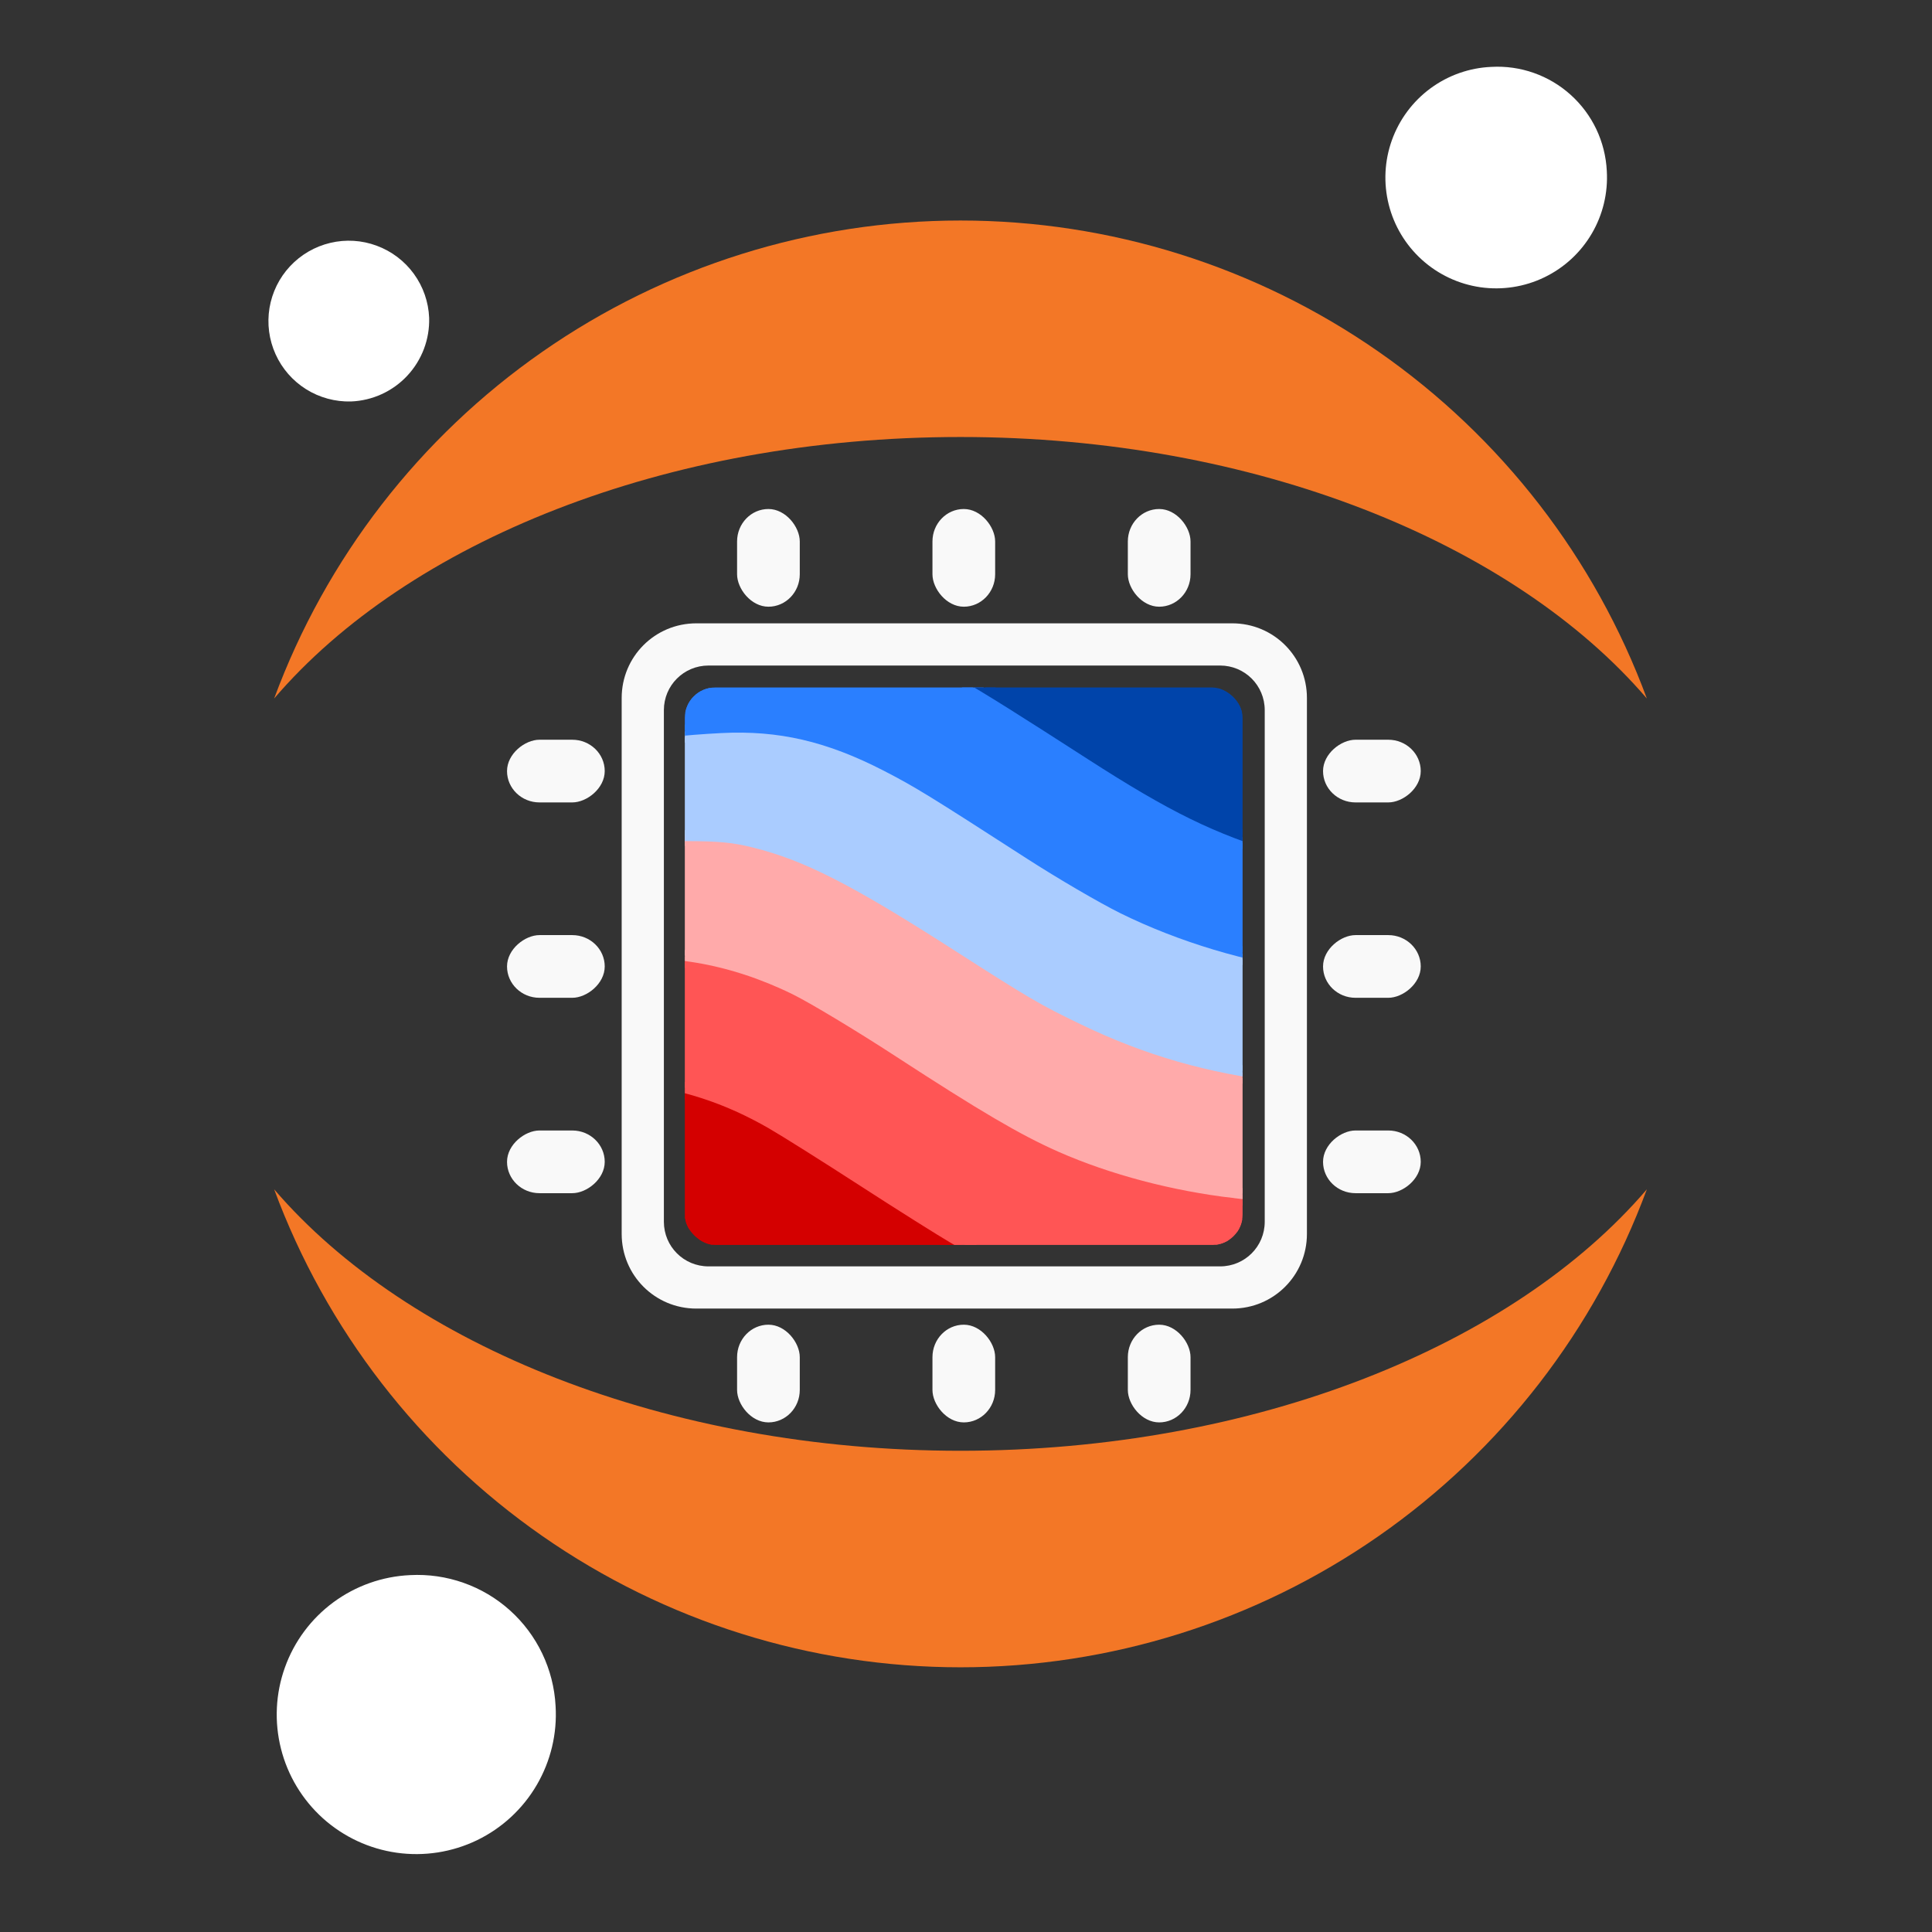 <?xml version="1.0" encoding="UTF-8" standalone="no"?>
<svg
   width="800"
   height="800"
   viewBox="0 0 211.667 211.667"
   version="1.1"
   id="svg8"
   inkscape:version="1.2.1 (9c6d41e410, 2022-07-14)"
   sodipodi:docname="compgeolab-jupyterhub.svg"
   inkscape:export-filename="compgeolab-background.png"
   inkscape:export-xdpi="120"
   inkscape:export-ydpi="120"
   xml:space="preserve"
   xmlns:inkscape="http://www.inkscape.org/namespaces/inkscape"
   xmlns:sodipodi="http://sodipodi.sourceforge.net/DTD/sodipodi-0.dtd"
   xmlns:xlink="http://www.w3.org/1999/xlink"
   xmlns="http://www.w3.org/2000/svg"
   xmlns:svg="http://www.w3.org/2000/svg"
   xmlns:rdf="http://www.w3.org/1999/02/22-rdf-syntax-ns#"
   xmlns:cc="http://creativecommons.org/ns#"
   xmlns:dc="http://purl.org/dc/elements/1.1/"
   xmlns:figma="http://www.figma.com/figma/ns"><defs
     id="defs2"><clipPath
       clipPathUnits="userSpaceOnUse"
       id="clipPath846"><path
         style="fill:none;fill-opacity:1;fill-rule:nonzero;stroke:#ffffff;stroke-width:0.924;stroke-linecap:round;stroke-miterlimit:4;stroke-dasharray:none"
         d="m -598.054,-154.244 a 70.113,70.113 0 0 1 -70.113,70.113 70.113,70.113 0 0 1 -70.113,-70.113 70.113,70.113 0 0 1 70.113,-70.113 70.113,70.113 0 0 1 70.113,70.113 z"
         id="path848"
         inkscape:connector-curvature="0" /></clipPath><clipPath
       clipPathUnits="userSpaceOnUse"
       id="clipPath1107"><rect
         style="fill:none;fill-opacity:1;stroke:#ffff00;stroke-width:0.939"
         id="rect1109"
         width="113.859"
         height="113.859"
         x="611.328"
         y="-211.117"
         ry="7.558"
         transform="scale(-1,1)" /></clipPath><clipPath
       clipPathUnits="userSpaceOnUse"
       id="clipPath1107-9"><rect
         style="fill:none;fill-opacity:1;stroke:#ffff00;stroke-width:0.939"
         id="rect1109-7"
         width="113.859"
         height="113.859"
         x="611.328"
         y="-211.117"
         ry="7.558"
         transform="scale(-1,1)" /></clipPath><clipPath
       clipPathUnits="userSpaceOnUse"
       id="clipPath1225"><rect
         style="fill:none;fill-opacity:1;stroke:#ffff00;stroke-width:0.939"
         id="rect1227"
         width="113.859"
         height="113.859"
         x="611.328"
         y="-211.117"
         ry="7.558"
         transform="scale(-1,1)" /></clipPath><clipPath
       clipPathUnits="userSpaceOnUse"
       id="clipPath1107-75-6"><rect
         style="fill:none;fill-opacity:1;stroke:#ffff00;stroke-width:0.939"
         id="rect1109-3-2"
         width="113.859"
         height="113.859"
         x="611.328"
         y="-211.117"
         ry="7.558"
         transform="scale(-1,1)" /></clipPath><clipPath
       clipPathUnits="userSpaceOnUse"
       id="clipPath919-3"><rect
         style="fill:none;fill-opacity:1;stroke:#ffff00;stroke-width:0.923"
         id="rect921-6"
         width="111.793"
         height="112.089"
         x="98.29"
         y="612.213"
         ry="6.103"
         transform="matrix(0,-1,-1,0,0,0)" /></clipPath><path
       id="path0_fill"
       d="M 1.745 5.475C 1.745 7.033 1.62 7.541 1.3 7.915C 0.943 8.236 0.48 8.414 0 8.413L 0.125 9.304C 0.869 9.314 1.591 9.051 2.155 8.565C 2.458 8.195 2.683 7.768 2.818 7.309C 2.953 6.85 2.993 6.369 2.938 5.894L 2.938 0L 1.745 0L 1.745 5.44L 1.745 5.475Z" /><path
       id="path1_fill"
       d="M 5.502 4.763C 5.502 5.431 5.502 6.027 5.555 6.544L 4.496 6.544L 4.425 5.484C 4.203 5.859 3.886 6.169 3.506 6.381C 3.126 6.594 2.697 6.702 2.261 6.695C 1.229 6.695 0 6.134 0 3.846L 0 0.045L 1.193 0.045L 1.193 3.606C 1.193 4.843 1.576 5.671 2.653 5.671C 2.875 5.674 3.095 5.632 3.3 5.548C 3.505 5.464 3.691 5.34 3.848 5.184C 4.005 5.027 4.129 4.84 4.213 4.635C 4.296 4.43 4.338 4.21 4.336 3.989L 4.336 0L 5.529 0L 5.529 4.727L 5.502 4.763Z" /><path
       id="path2_fill"
       d="M 0.053 2.273C 0.053 1.445 0.053 0.768 0 0.154L 1.068 0.154L 1.122 1.267C 1.36 0.865 1.702 0.535 2.113 0.312C 2.524 0.089 2.988 -0.018 3.454 0.002C 5.039 0.002 6.232 1.329 6.232 3.305C 6.232 5.638 4.799 6.795 3.25 6.795C 2.853 6.813 2.459 6.728 2.105 6.549C 1.751 6.369 1.449 6.102 1.229 5.772L 1.229 5.772L 1.229 9.333L 0.053 9.333L 0.053 2.299L 0.053 2.273ZM 1.229 4.009C 1.232 4.17 1.25 4.331 1.282 4.489C 1.383 4.885 1.613 5.235 1.935 5.485C 2.258 5.735 2.655 5.87 3.063 5.869C 4.318 5.869 5.057 4.846 5.057 3.359C 5.057 2.059 4.362 0.946 3.107 0.946C 2.61 0.987 2.145 1.207 1.8 1.566C 1.454 1.925 1.251 2.398 1.229 2.896L 1.229 4.009Z" /><path
       id="path3_fill"
       d="M 1.318 0.018L 2.751 3.855C 2.902 4.282 3.063 4.799 3.169 5.182C 3.294 4.79 3.428 4.291 3.588 3.828L 4.888 0.018L 6.143 0.018L 4.362 4.647C 3.472 6.873 2.929 8.022 2.11 8.716C 1.697 9.093 1.194 9.357 0.65 9.482L 0.356 8.485C 0.737 8.359 1.09 8.163 1.398 7.906C 1.832 7.552 2.177 7.1 2.404 6.588C 2.452 6.499 2.486 6.403 2.502 6.303C 2.492 6.196 2.465 6.091 2.422 5.992L 0 0L 1.3 0L 1.318 0.018Z" /><path
       id="path4_fill"
       d="M 2.19 0L 2.19 1.87L 3.9 1.87L 3.9 2.76L 2.19 2.76L 2.19 6.268C 2.19 7.069 2.422 7.532 3.08 7.532C 3.314 7.536 3.548 7.509 3.775 7.452L 3.828 8.342C 3.488 8.46 3.129 8.514 2.769 8.502C 2.53 8.517 2.292 8.48 2.069 8.394C 1.846 8.308 1.644 8.175 1.478 8.004C 1.115 7.519 0.95 6.914 1.015 6.312L 1.015 2.751L 0 2.751L 0 1.861L 1.033 1.861L 1.033 0.276L 2.19 0Z" /><path
       id="path5_fill"
       d="M 1.177 3.579C 1.153 3.881 1.195 4.185 1.299 4.469C 1.404 4.753 1.569 5.011 1.783 5.225C 1.997 5.44 2.256 5.605 2.54 5.709C 2.824 5.814 3.128 5.856 3.43 5.831C 4.04 5.845 4.647 5.73 5.21 5.493L 5.415 6.383C 4.724 6.668 3.981 6.805 3.234 6.784C 2.798 6.814 2.361 6.749 1.953 6.594C 1.545 6.439 1.175 6.198 0.869 5.887C 0.563 5.576 0.328 5.202 0.18 4.791C 0.031 4.381 -0.026 3.943 0.011 3.508C 0.011 1.549 1.177 0 3.082 0C 5.219 0 5.753 1.87 5.753 3.063C 5.765 3.246 5.765 3.431 5.753 3.615L 1.15 3.615L 1.177 3.579ZM 4.667 2.689C 4.701 2.451 4.684 2.208 4.617 1.977C 4.55 1.746 4.434 1.533 4.277 1.35C 4.12 1.168 3.926 1.022 3.707 0.921C 3.489 0.82 3.252 0.767 3.011 0.766C 2.522 0.801 2.064 1.018 1.726 1.374C 1.388 1.729 1.196 2.198 1.186 2.689L 4.667 2.689Z" /><path
       id="path6_fill"
       d="M 0.053 2.192C 0.053 1.427 0.053 0.768 0 0.162L 1.068 0.162L 1.068 1.436L 1.122 1.436C 1.234 1.043 1.466 0.694 1.785 0.439C 2.104 0.184 2.494 0.034 2.902 0.011C 3.015 -0.004 3.128 -0.004 3.241 0.011L 3.241 1.124C 3.105 1.108 2.967 1.108 2.831 1.124C 2.427 1.14 2.042 1.302 1.749 1.58C 1.456 1.859 1.274 2.235 1.238 2.637C 1.204 2.82 1.186 3.004 1.184 3.189L 1.184 6.653L 0.009 6.653L 0.009 2.201L 0.053 2.192Z" /><path
       id="path7_fill"
       d="M 6.031 2.836C 6.067 3.434 5.925 4.029 5.622 4.546C 5.319 5.063 4.869 5.478 4.329 5.738C 3.789 5.999 3.184 6.092 2.591 6.008C 1.998 5.923 1.443 5.663 0.998 5.262C 0.553 4.861 0.237 4.337 0.091 3.755C -0.055 3.174 -0.025 2.563 0.178 1.999C 0.381 1.435 0.747 0.944 1.229 0.589C 1.712 0.234 2.289 0.03 2.888 0.005C 3.28 -0.017 3.673 0.039 4.044 0.17C 4.415 0.301 4.756 0.503 5.048 0.767C 5.34 1.03 5.577 1.348 5.746 1.703C 5.914 2.058 6.011 2.443 6.031 2.836L 6.031 2.836Z" /><path
       id="path8_fill"
       d="M 18.696 7.122C 10.684 7.122 3.641 4.247 0 0C 1.413 3.82 3.962 7.116 7.305 9.444C 10.647 11.772 14.623 13.02 18.696 13.02C 22.77 13.02 26.745 11.772 30.088 9.444C 33.43 7.116 35.98 3.82 37.392 4.0486e-13C 33.76 4.247 26.744 7.122 18.696 7.122Z" /><path
       id="path9_fill"
       d="M 18.696 5.897C 26.709 5.897 33.751 8.773 37.392 13.02C 35.98 9.199 33.43 5.903 30.088 3.576C 26.745 1.248 22.77 4.0486e-13 18.696 0C 14.623 4.0486e-13 10.647 1.248 7.305 3.576C 3.962 5.903 1.413 9.199 0 13.02C 3.641 8.764 10.648 5.897 18.696 5.897Z" /><path
       id="path10_fill"
       d="M 7.596 3.567C 7.643 4.32 7.464 5.07 7.083 5.722C 6.703 6.373 6.136 6.897 5.457 7.226C 4.777 7.554 4.015 7.673 3.268 7.567C 2.52 7.461 1.822 7.135 1.26 6.631C 0.699 6.126 0.3 5.466 0.116 4.734C -0.069 4.002 -0.032 3.232 0.223 2.521C 0.477 1.81 0.938 1.192 1.545 0.744C 2.153 0.296 2.88 0.039 3.634 0.005C 4.128 -0.021 4.622 0.05 5.089 0.215C 5.555 0.379 5.985 0.634 6.353 0.965C 6.721 1.296 7.02 1.696 7.233 2.142C 7.446 2.589 7.57 3.073 7.596 3.567L 7.596 3.567Z" /><path
       id="path11_fill"
       d="M 2.251 4.379C 1.819 4.391 1.393 4.275 1.027 4.046C 0.661 3.817 0.371 3.484 0.194 3.091C 0.016 2.697 -0.041 2.259 0.029 1.833C 0.1 1.407 0.294 1.011 0.589 0.696C 0.884 0.38 1.266 0.158 1.686 0.059C 2.106 -0.041 2.546 -0.014 2.951 0.137C 3.356 0.287 3.708 0.553 3.962 0.903C 4.216 1.252 4.361 1.669 4.378 2.1C 4.395 2.684 4.181 3.25 3.783 3.677C 3.385 4.104 2.834 4.356 2.251 4.379Z" /></defs><sodipodi:namedview
     id="base"
     pagecolor="#ffffff"
     bordercolor="#666666"
     borderopacity="1.0"
     inkscape:pageopacity="0.0"
     inkscape:pageshadow="2"
     inkscape:zoom="0.26416728"
     inkscape:cx="-1158.3569"
     inkscape:cy="285.80376"
     inkscape:document-units="mm"
     inkscape:current-layer="layer1"
     showgrid="false"
     inkscape:window-width="1920"
     inkscape:window-height="1080"
     inkscape:window-x="0"
     inkscape:window-y="0"
     inkscape:window-maximized="1"
     fit-margin-top="0"
     fit-margin-left="0"
     fit-margin-right="0"
     fit-margin-bottom="0"
     units="px"
     inkscape:document-rotation="0"
     inkscape:showpageshadow="2"
     inkscape:pagecheckerboard="0"
     inkscape:deskcolor="#d1d1d1" /><g
     inkscape:label="Layer 1"
     inkscape:groupmode="layer"
     id="layer1"
     transform="translate(774,260.077)"><rect
       ry="0"
       y="-260.077"
       x="-774"
       height="211.667"
       width="211.667"
       id="rect824"
       style="fill:#333333;fill-opacity:1;fill-rule:nonzero;stroke:none;stroke-width:0.511;stroke-linecap:round;stroke-miterlimit:4;stroke-dasharray:none" /><g
       id="g1285"
       transform="matrix(0.385,0,0,0.385,-390.783,-198.12)"><g
         clip-path="url(#clipPath919-3)"
         id="g839-2-8-3-5"
         transform="matrix(1.416,0,0,1.419,225.125,332.82)"><path
           style="fill:#d40000;fill-opacity:1;fill-rule:nonzero;stroke:#d40000;stroke-width:2.203;stroke-linecap:round;stroke-miterlimit:4;stroke-dasharray:none"
           d="m -678.24,-78.208 c -12.225,-1.78 -24.591,-6.697 -34.574,-13.746 -6.108,-4.314 -14.554,-13.128 -18.989,-19.817 -3.683,-5.556 -7.936,-14.121 -8.834,-17.794 -0.367,-1.5 -0.287,-1.584 1.274,-1.339 0.916,0.144 3.501,0.403 5.745,0.575 4.702,0.362 12.304,2.361 17.775,4.675 5.627,2.38 14.55,7.663 27.1,16.045 13.323,8.898 21.678,13.787 29.328,17.159 6.3,2.777 14.921,5.727 20.21,6.915 l 3.497,0.785 -4.662,1.798 c -11.994,4.625 -26.34,6.422 -37.87,4.743 z"
           id="path971-7-7-5-3"
           inkscape:connector-curvature="0" /><path
           style="fill:#ff5555;fill-opacity:1;fill-rule:nonzero;stroke:#ff5555;stroke-width:2.203;stroke-linecap:round;stroke-miterlimit:4;stroke-dasharray:none"
           d="m -639.788,-87.148 c -10.655,-2.791 -20.932,-6.993 -30.282,-12.379 -2.577,-1.485 -10.849,-6.68 -18.382,-11.545 -7.533,-4.865 -15.81,-10.061 -18.395,-11.546 -9.072,-5.215 -17.878,-8.065 -28.776,-9.313 l -6.083,-0.697 -1.041,-4.079 c -1.319,-5.169 -2.557,-16.525 -1.874,-17.193 0.281,-0.275 3.265,-0.803 6.631,-1.173 13.016,-1.431 25.783,1.375 38.983,8.567 2.689,1.465 10.032,6.082 16.318,10.261 19.328,12.847 28.508,17.968 39.695,22.145 9.793,3.657 24.663,6.821 32.05,6.821 1.605,0 2.918,0.215 2.918,0.478 0,0.967 -9.749,10.469 -13.987,13.633 -4.482,3.345 -11.18,7.473 -12.045,7.422 -0.267,-0.016 -2.845,-0.647 -5.73,-1.403 z"
           id="path973-0-9-6-5"
           inkscape:connector-curvature="0" /><path
           style="fill:#ffaaaa;fill-opacity:1;fill-rule:nonzero;stroke:#ffaaaa;stroke-width:2.203;stroke-linecap:round;stroke-miterlimit:4;stroke-dasharray:none"
           d="m -613.801,-108.776 c -12.218,-1.401 -24.75,-4.703 -34.999,-9.222 -7.521,-3.316 -15.572,-8.031 -32.593,-19.089 -7.889,-5.125 -17.228,-10.732 -20.754,-12.46 -12.936,-6.339 -26.455,-8.609 -38.59,-6.48 l -4.205,0.738 0.29,-3.529 c 0.554,-6.736 0.835,-8.634 2.023,-13.694 l 1.194,-5.086 3.908,-0.731 c 6.102,-1.141 14.497,-1.425 20.099,-0.678 12.719,1.696 23.407,6.511 43.526,19.609 7.201,4.688 15.553,9.971 18.56,11.741 16.684,9.818 33.886,15.415 52.694,17.145 l 7.36,0.677 -1.111,2.818 c -1.8,4.566 -5.163,11.005 -7.951,15.222 -1.43,2.163 -2.645,3.899 -2.701,3.857 -0.056,-0.042 -3.093,-0.419 -6.751,-0.839 z"
           id="path975-9-2-2-6"
           inkscape:connector-curvature="0" /><path
           style="fill:#aaccff;fill-opacity:1;fill-rule:nonzero;stroke:#aaccff;stroke-width:2.203;stroke-linecap:round;stroke-miterlimit:4;stroke-dasharray:none"
           d="m -604.528,-132.087 c -14.449,-1.707 -26.889,-5.279 -39.558,-11.36 -8.313,-3.99 -10.341,-5.173 -25.572,-14.923 -20.633,-13.208 -30.209,-18.078 -40.659,-20.68 -4.167,-1.038 -6.956,-1.309 -13.684,-1.332 -4.648,-0.016 -10.221,0.189 -12.385,0.454 -2.962,0.364 -4.552,0.978 -4.552,0.446 0,-1.144 5.74,-12.295 8.08,-15.939 2.509,-3.907 3.129,-4.166 12.431,-5.178 4.721,-0.514 7.649,-0.511 12.297,0.012 13.964,1.571 22.576,5.449 44.741,20.147 6.892,4.57 15.308,9.925 18.703,11.9 14.906,8.671 32.204,14.24 48.465,15.602 l 4.517,0.378 v 3.39 c 0,2.793 -1.2,10.094 -2.743,16.689 -0.358,1.53 -0.441,1.533 -10.079,0.394 z"
           id="path977-3-0-9-2"
           inkscape:connector-curvature="0"
           sodipodi:nodetypes="ccsscsscscscscsccc" /><path
           style="fill:#2a7fff;fill-opacity:1;fill-rule:nonzero;stroke:#2a7fff;stroke-width:2.203;stroke-linecap:round;stroke-miterlimit:4;stroke-dasharray:none"
           d="m -598.7,-154.543 c -11.982,-1.356 -26.074,-5.579 -37.591,-11.266 -4.167,-2.058 -12.559,-6.95 -18.65,-10.871 -19.676,-12.67 -22.63,-14.479 -28.882,-17.693 -11.648,-5.987 -21.487,-8.262 -33.187,-7.673 -3.686,0.186 -7.864,0.515 -9.283,0.733 l -2.581,0.395 1.28,-1.798 c 2.325,-3.264 9.821,-10.304 14.739,-13.841 l 4.84,-3.481 7.887,0.04 c 9.041,0.046 14.802,1.203 23.201,4.661 6.741,2.775 11.944,5.812 26.939,15.722 21.527,14.228 31.813,19.447 46.041,23.363 4.007,1.103 7.941,2.197 8.742,2.431 1.218,0.356 1.578,0.998 2.191,3.911 0.404,1.917 0.902,6.304 1.107,9.749 l 0.373,6.264 -1.399,-0.076 c -0.769,-0.042 -3.366,-0.298 -5.77,-0.57 z"
           id="path979-6-2-1-9"
           inkscape:connector-curvature="0" /><path
           style="fill:#0044aa;fill-opacity:1;fill-rule:nonzero;stroke:#0044aa;stroke-width:2.203;stroke-linecap:round;stroke-miterlimit:4;stroke-dasharray:none"
           d="m -603.945,-177.71 c -13.525,-4.054 -22.246,-8.31 -38.756,-18.918 -26.597,-17.088 -29.547,-18.74 -39.048,-21.877 -5.4,-1.783 -12.879,-2.947 -19.524,-3.039 l -7.301,-0.224 7.761,-1.841 c 6.409,-1.521 13.942,-5.334 20.173,-6.344 6.867,-1.114 18.406,-1.097 25.392,0.035 23.309,3.78 44.459,19.39 55.231,40.766 2.571,5.101 6.53,12.283 6.53,13.434 0,0.919 -2.749,0.319 -10.458,-1.992 z"
           id="path981-0-3-2-1"
           inkscape:connector-curvature="0"
           sodipodi:nodetypes="sscscssscss" /></g><g
         id="g1245"><g
           id="g1213"
           style="fill:#f9f9f9;fill-opacity:1"><path
             id="rect852-1-5-7"
             style="fill:#f9f9f9;fill-opacity:1;stroke:none;stroke-width:1.607"
             d="m -797.215,16.452 c -11.77,0 -21.245,9.475 -21.245,21.245 V 190.207 c 0,11.77 9.475,21.245 21.245,21.245 h 152.51 c 11.77,0 21.245,-9.475 21.245,-21.245 V 37.697 c 0,-11.77 -9.475,-21.245 -21.245,-21.245 z m 3.461,12.009 h 145.588 c 7.034,0 12.697,5.663 12.697,12.697 v 145.588 c 0,7.034 -5.662,12.697 -12.697,12.697 h -145.588 c -7.034,0 -12.697,-5.663 -12.697,-12.697 V 41.158 c 0,-7.034 5.663,-12.697 12.697,-12.697 z" /><g
             id="g1210"
             transform="translate(-75.901,244.029)"
             style="fill:#f9f9f9;fill-opacity:1"><a
               id="a1323-7-7-7-27"
               transform="matrix(0.901,0,0,0.933,-10.896,-22.216)"
               style="fill:#f9f9f9;fill-opacity:1;stroke:none"><rect
                 style="fill:#f9f9f9;fill-opacity:1;stroke:none;stroke-width:0.2"
                 id="rect852-5-7-5-0-5-09"
                 width="19.8"
                 height="29.8"
                 x="-713.9"
                 y="-254.977"
                 ry="9.9" /></a><a
               id="a1323-7-7-35-3"
               transform="matrix(0.901,0,0,0.933,44.702,-22.216)"
               style="fill:#f9f9f9;fill-opacity:1;stroke:none"><rect
                 style="fill:#f9f9f9;fill-opacity:1;stroke:none;stroke-width:0.2"
                 id="rect852-5-7-5-0-62-6"
                 width="19.8"
                 height="29.8"
                 x="-713.9"
                 y="-254.977"
                 ry="9.9" /></a><a
               id="a1323-7-7-7-8"
               transform="matrix(0.901,0,0,0.933,-66.495,-22.216)"
               style="fill:#f9f9f9;fill-opacity:1;stroke:none"><rect
                 style="fill:#f9f9f9;fill-opacity:1;stroke:none;stroke-width:0.2"
                 id="rect852-5-7-5-0-5-9-0"
                 width="19.8"
                 height="29.8"
                 x="-713.9"
                 y="-254.977"
                 ry="9.9" /></a></g><g
             id="g1210-0"
             transform="translate(-75.901,476.148)"
             style="fill:#f9f9f9;fill-opacity:1"><a
               id="a1323-7-7-7-6"
               transform="matrix(0.901,0,0,0.933,-10.896,-22.216)"
               style="fill:#f9f9f9;fill-opacity:1;stroke:none"><rect
                 style="fill:#f9f9f9;fill-opacity:1;stroke:none;stroke-width:0.2"
                 id="rect852-5-7-5-0-5-1"
                 width="19.8"
                 height="29.8"
                 x="-713.9"
                 y="-254.977"
                 ry="9.9" /></a><a
               id="a1323-7-7-35-5"
               transform="matrix(0.901,0,0,0.933,44.702,-22.216)"
               style="fill:#f9f9f9;fill-opacity:1;stroke:none"><rect
                 style="fill:#f9f9f9;fill-opacity:1;stroke:none;stroke-width:0.2"
                 id="rect852-5-7-5-0-62-5"
                 width="19.8"
                 height="29.8"
                 x="-713.9"
                 y="-254.977"
                 ry="9.9" /></a><a
               id="a1323-7-7-7-8-4"
               transform="matrix(0.901,0,0,0.933,-66.495,-22.216)"
               style="fill:#f9f9f9;fill-opacity:1;stroke:none"><rect
                 style="fill:#f9f9f9;fill-opacity:1;stroke:none;stroke-width:0.2"
                 id="rect852-5-7-5-0-5-9-7"
                 width="19.8"
                 height="29.8"
                 x="-713.9"
                 y="-254.977"
                 ry="9.9" /></a></g><g
             id="g1210-6"
             transform="rotate(-90,-444.935,-86.171)"
             style="fill:#f9f9f9;fill-opacity:1"><a
               id="a1323-7-7-7-5"
               transform="matrix(0.901,0,0,0.933,-10.896,-22.216)"
               style="fill:#f9f9f9;fill-opacity:1;stroke:none"><rect
                 style="fill:#f9f9f9;fill-opacity:1;stroke:none;stroke-width:0.2"
                 id="rect852-5-7-5-0-5-6"
                 width="19.8"
                 height="29.8"
                 x="-713.9"
                 y="-254.977"
                 ry="9.9" /></a><a
               id="a1323-7-7-35-9-6"
               transform="matrix(0.901,0,0,0.933,44.702,-22.216)"
               style="fill:#f9f9f9;fill-opacity:1;stroke:none"><rect
                 style="fill:#f9f9f9;fill-opacity:1;stroke:none;stroke-width:0.2"
                 id="rect852-5-7-5-0-62-3-2"
                 width="19.8"
                 height="29.8"
                 x="-713.9"
                 y="-254.977"
                 ry="9.9" /></a><a
               id="a1323-7-7-7-8-7"
               transform="matrix(0.901,0,0,0.933,-66.495,-22.216)"
               style="fill:#f9f9f9;fill-opacity:1;stroke:none"><rect
                 style="fill:#f9f9f9;fill-opacity:1;stroke:none;stroke-width:0.2"
                 id="rect852-5-7-5-0-5-9-4"
                 width="19.8"
                 height="29.8"
                 x="-713.9"
                 y="-254.977"
                 ry="9.9" /></a></g><g
             id="g1210-5"
             transform="rotate(-90,-561.041,29.935)"
             style="fill:#f9f9f9;fill-opacity:1"><a
               id="a1323-7-7-7-2"
               transform="matrix(0.901,0,0,0.933,-10.896,-22.216)"
               style="fill:#f9f9f9;fill-opacity:1;stroke:none"><rect
                 style="fill:#f9f9f9;fill-opacity:1;stroke:none;stroke-width:0.2"
                 id="rect852-5-7-5-0-5-5"
                 width="19.8"
                 height="29.8"
                 x="-713.9"
                 y="-254.977"
                 ry="9.9" /></a><a
               id="a1323-7-7-35-4"
               transform="matrix(0.901,0,0,0.933,44.702,-22.216)"
               style="fill:#f9f9f9;fill-opacity:1;stroke:none"><rect
                 style="fill:#f9f9f9;fill-opacity:1;stroke:none;stroke-width:0.2"
                 id="rect852-5-7-5-0-62-7"
                 width="19.8"
                 height="29.8"
                 x="-713.9"
                 y="-254.977"
                 ry="9.9" /></a><a
               id="a1323-7-7-7-8-44"
               transform="matrix(0.901,0,0,0.933,-66.495,-22.216)"
               style="fill:#f9f9f9;fill-opacity:1;stroke:none"><rect
                 style="fill:#f9f9f9;fill-opacity:1;stroke:none;stroke-width:0.2"
                 id="rect852-5-7-5-0-5-9-3"
                 width="19.8"
                 height="29.8"
                 x="-713.9"
                 y="-254.977"
                 ry="9.9" /></a></g></g></g></g><g
       id="g405"
       style="mix-blend-mode:normal"
       figma:type="group"
       transform="matrix(4.022,0,0,4.022,-8374.905,-10121.511)"><g
         id="g383"
         style="mix-blend-mode:normal"
         figma:type="group"><g
           id="path16 fill"
           style="mix-blend-mode:normal"
           figma:type="vector"><use
             xlink:href="#path7_fill"
             transform="translate(1927.57,2453.69)"
             fill="#ffffff"
             style="mix-blend-mode:normal"
             id="use380" /></g></g><g
         id="g388"
         style="mix-blend-mode:normal"
         figma:type="group"><g
           id="path17 fill"
           style="mix-blend-mode:normal"
           figma:type="vector"><use
             xlink:href="#path8_fill"
             transform="translate(1897.3,2484.27)"
             fill="#f37726"
             style="mix-blend-mode:normal"
             id="use385" /></g></g><g
         id="g393"
         style="mix-blend-mode:normal"
         figma:type="group"><g
           id="path18 fill"
           style="mix-blend-mode:normal"
           figma:type="vector"><use
             xlink:href="#path9_fill"
             transform="translate(1897.3,2457.88)"
             fill="#f37726"
             style="mix-blend-mode:normal"
             id="use390" /></g></g><g
         id="g398"
         style="mix-blend-mode:normal"
         figma:type="group"><g
           id="path19 fill"
           style="mix-blend-mode:normal"
           figma:type="vector"><use
             xlink:href="#path10_fill"
             transform="translate(1897.37,2494.774)"
             fill="#ffffff"
             style="mix-blend-mode:normal"
             id="use395" /></g></g><g
         id="g403"
         style="mix-blend-mode:normal"
         figma:type="group"><g
           id="path20 fill"
           style="mix-blend-mode:normal"
           figma:type="vector"><use
             xlink:href="#path11_fill"
             transform="translate(1897.144,2458.43)"
             fill="#ffffff"
             style="mix-blend-mode:normal"
             id="use400" /></g></g></g></g></svg>
